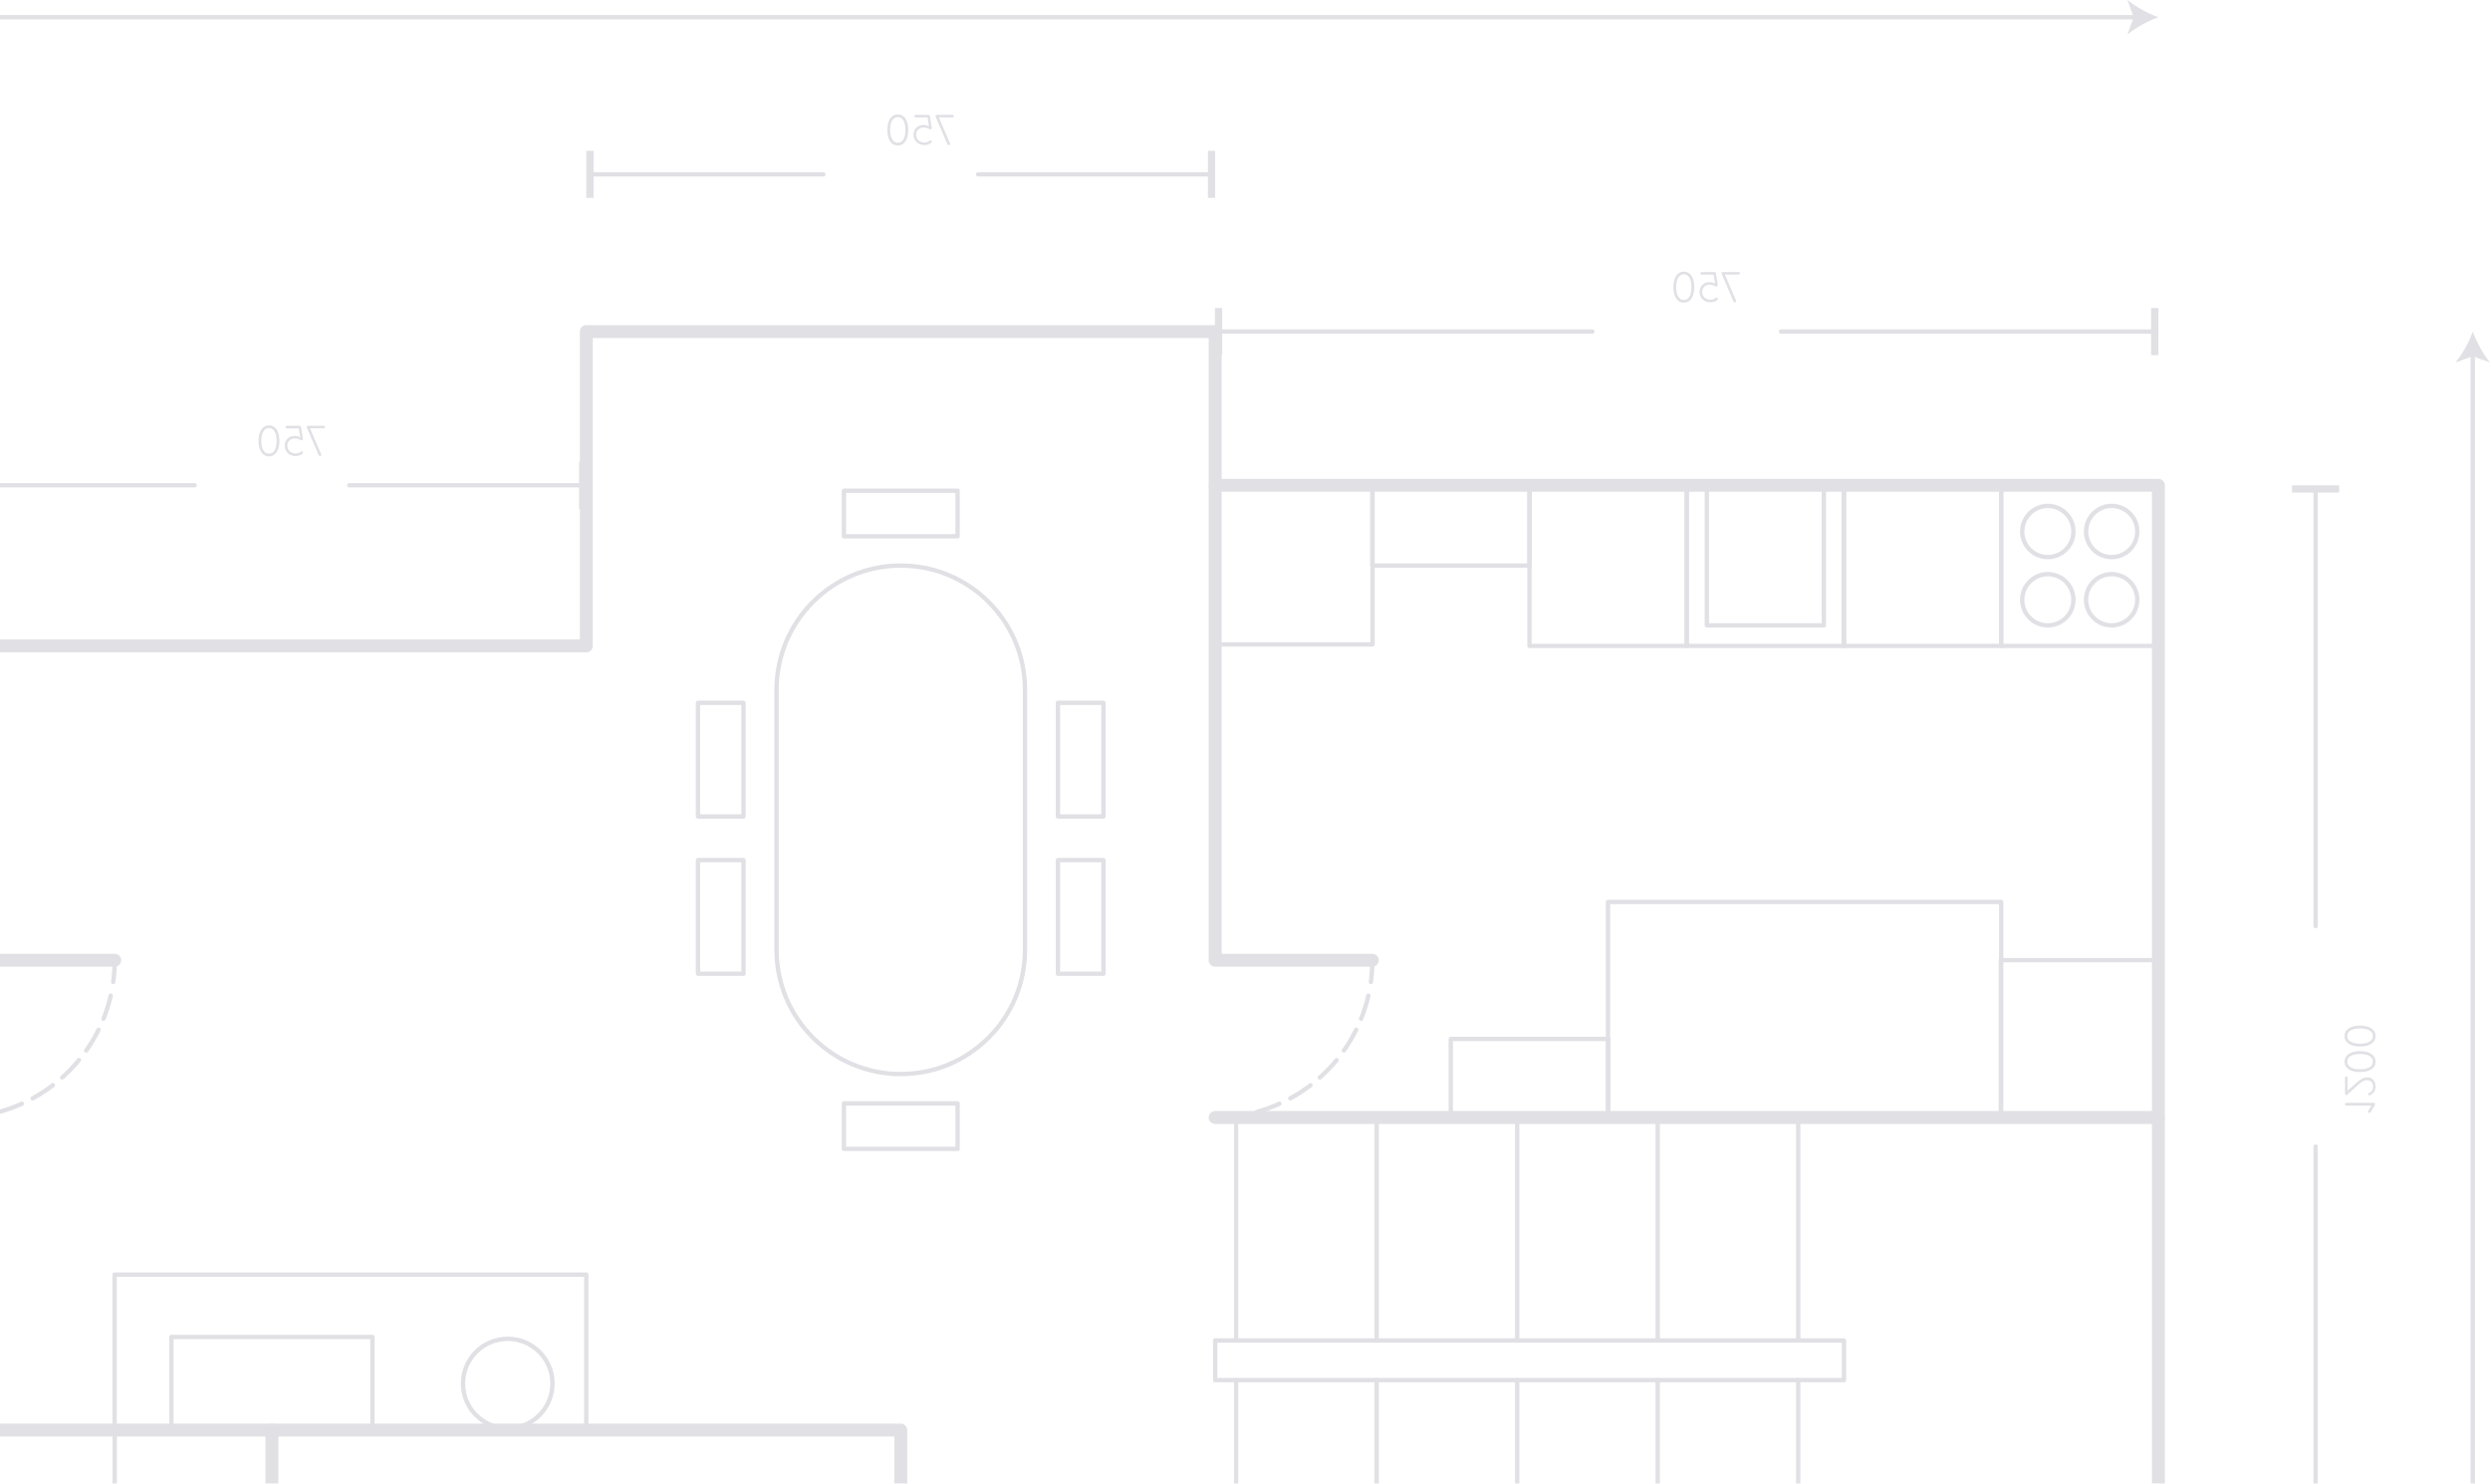 <svg width="579" height="345" viewBox="0 0 579 345" fill="none" xmlns="http://www.w3.org/2000/svg">
<g opacity="0.2" clip-path="url(#clip0)">
<path d="M501.886 259.854L282.562 259.854" stroke="#63637C" stroke-width="3" stroke-linecap="round" stroke-linejoin="round"/>
<path d="M428.778 311.711L428.778 320.934L282.562 320.934L282.562 311.711L428.778 311.711Z" stroke="#63637C" stroke-linecap="round" stroke-linejoin="round"/>
<path d="M418.139 320.934L418.139 369.104" stroke="#63637C" stroke-linecap="round" stroke-linejoin="round"/>
<path d="M385.465 320.934L385.465 369.104" stroke="#63637C" stroke-linecap="round" stroke-linejoin="round"/>
<path d="M352.792 320.934L352.792 369.104" stroke="#63637C" stroke-linecap="round" stroke-linejoin="round"/>
<path d="M320.118 320.934L320.118 369.104" stroke="#63637C" stroke-linecap="round" stroke-linejoin="round"/>
<path d="M287.444 320.934L287.444 369.104" stroke="#63637C" stroke-linecap="round" stroke-linejoin="round"/>
<path d="M418.139 259.854L418.139 311.71" stroke="#63637C" stroke-linecap="round" stroke-linejoin="round"/>
<path d="M385.465 259.854L385.465 311.71" stroke="#63637C" stroke-linecap="round" stroke-linejoin="round"/>
<path d="M352.792 259.854L352.792 311.71" stroke="#63637C" stroke-linecap="round" stroke-linejoin="round"/>
<path d="M320.118 259.854L320.118 311.71" stroke="#63637C" stroke-linecap="round" stroke-linejoin="round"/>
<path d="M287.444 259.854L287.444 311.71" stroke="#63637C" stroke-linecap="round" stroke-linejoin="round"/>
<path d="M238.341 160.399L238.341 220.873C238.341 236.824 225.408 249.755 209.455 249.755C193.501 249.755 180.568 236.824 180.568 220.873L180.568 160.399C180.568 144.448 193.501 131.517 209.455 131.517C225.408 131.517 238.341 144.448 238.341 160.399Z" stroke="#63637C" stroke-linecap="round" stroke-linejoin="round"/>
<path d="M196.24 256.572L222.669 256.572L222.669 267.159L196.24 267.159L196.24 256.572Z" stroke="#63637C" stroke-linecap="round" stroke-linejoin="round"/>
<path d="M246 226.428L246 200.003L256.588 200.003L256.588 226.428L246 226.428Z" stroke="#63637C" stroke-linecap="round" stroke-linejoin="round"/>
<path d="M246 189.854L246 163.429L256.588 163.429L256.588 189.854L246 189.854Z" stroke="#63637C" stroke-linecap="round" stroke-linejoin="round"/>
<path d="M162.304 226.428L162.304 200.003L172.892 200.003L172.892 226.428L162.304 226.428Z" stroke="#63637C" stroke-linecap="round" stroke-linejoin="round"/>
<path d="M162.304 189.854L162.304 163.429L172.892 163.429L172.892 189.854L162.304 189.854Z" stroke="#63637C" stroke-linecap="round" stroke-linejoin="round"/>
<path d="M196.24 114.114L222.669 114.114L222.669 124.701L196.24 124.701L196.24 114.114Z" stroke="#63637C" stroke-linecap="round" stroke-linejoin="round"/>
<path d="M-9.886 259.854L-9.886 332.547L63.222 332.547L63.222 661.897L209.454 661.897L282.562 661.897L392.216 661.897L392.216 369.104L501.886 369.104L501.886 112.852L282.562 112.852L282.562 77.103L136.33 77.103L136.33 150.2L-9.886 150.2L-9.886 223.297L26.677 223.297" stroke="#63637C" stroke-width="3" stroke-linecap="round" stroke-linejoin="round"/>
<path d="M63.222 332.547L209.455 332.547L209.455 442.605" stroke="#63637C" stroke-width="3" stroke-linecap="round" stroke-linejoin="round"/>
<path d="M282.562 112.852L282.562 223.297L319.108 223.297" stroke="#63637C" stroke-width="3" stroke-linecap="round" stroke-linejoin="round"/>
<path d="M282.562 259.854C284.252 259.856 285.939 259.738 287.612 259.5" stroke="#63637C" stroke-linecap="round" stroke-linejoin="round"/>
<path d="M292.225 258.558C298.726 256.773 304.607 253.227 309.22 248.312C313.833 243.397 316.998 237.303 318.367 230.703" stroke="#63637C" stroke-linecap="round" stroke-linejoin="round" stroke-dasharray="5.62 2.81"/>
<path d="M318.771 228.347C318.995 226.673 319.107 224.986 319.108 223.297" stroke="#63637C" stroke-linecap="round" stroke-linejoin="round"/>
<path d="M-0.206 258.558C6.292 256.768 12.17 253.221 16.782 248.306C21.395 243.392 24.562 237.301 25.936 230.703" stroke="#63637C" stroke-linecap="round" stroke-linejoin="round" stroke-dasharray="5.62 2.81"/>
<path d="M26.323 228.347C26.561 226.674 26.679 224.987 26.677 223.297" stroke="#63637C" stroke-linecap="round" stroke-linejoin="round"/>
<path d="M501.886 112.852L501.886 150.2L465.323 150.2L465.323 112.852L501.886 112.852Z" stroke="#63637C" stroke-linecap="round" stroke-linejoin="round"/>
<path d="M491.028 145.42C492.207 145.42 493.359 145.07 494.339 144.416C495.319 143.761 496.083 142.831 496.534 141.742C496.985 140.653 497.103 139.455 496.873 138.299C496.643 137.144 496.075 136.082 495.242 135.249C494.409 134.415 493.347 133.848 492.191 133.618C491.035 133.388 489.837 133.506 488.748 133.957C487.659 134.408 486.728 135.172 486.073 136.152C485.419 137.131 485.069 138.283 485.069 139.462C485.069 141.042 485.697 142.557 486.815 143.675C487.932 144.792 489.448 145.42 491.028 145.42V145.42Z" stroke="#63637C" stroke-linecap="round" stroke-linejoin="round"/>
<path d="M491.028 129.548C492.207 129.548 493.359 129.199 494.339 128.544C495.319 127.89 496.083 126.959 496.534 125.87C496.985 124.782 497.103 123.584 496.873 122.428C496.643 121.272 496.075 120.21 495.242 119.377C494.409 118.544 493.347 117.976 492.191 117.747C491.035 117.517 489.837 117.635 488.748 118.086C487.659 118.537 486.728 119.3 486.073 120.28C485.419 121.26 485.069 122.412 485.069 123.59C485.074 125.169 485.703 126.682 486.819 127.798C487.936 128.915 489.449 129.544 491.028 129.548Z" stroke="#63637C" stroke-linecap="round" stroke-linejoin="round"/>
<path d="M476.181 145.42C477.36 145.42 478.512 145.07 479.492 144.416C480.472 143.761 481.236 142.831 481.687 141.742C482.138 140.653 482.256 139.455 482.026 138.299C481.796 137.143 481.228 136.082 480.395 135.249C479.561 134.415 478.5 133.848 477.344 133.618C476.188 133.388 474.99 133.506 473.901 133.957C472.812 134.408 471.881 135.172 471.226 136.151C470.572 137.131 470.222 138.283 470.222 139.462C470.22 140.245 470.372 141.021 470.671 141.744C470.97 142.468 471.409 143.126 471.962 143.68C472.516 144.233 473.174 144.672 473.898 144.971C474.622 145.27 475.398 145.422 476.181 145.42V145.42Z" stroke="#63637C" stroke-linecap="round" stroke-linejoin="round"/>
<path d="M476.181 129.548C477.36 129.548 478.512 129.199 479.492 128.544C480.472 127.89 481.236 126.959 481.687 125.87C482.138 124.782 482.256 123.584 482.026 122.428C481.796 121.272 481.228 120.21 480.395 119.377C479.561 118.544 478.5 117.976 477.344 117.747C476.188 117.517 474.99 117.635 473.901 118.086C472.812 118.537 471.881 119.3 471.226 120.28C470.572 121.26 470.222 122.412 470.222 123.59C470.222 124.373 470.376 125.147 470.676 125.87C470.975 126.593 471.414 127.25 471.967 127.803C472.521 128.357 473.178 128.795 473.901 129.095C474.624 129.394 475.399 129.548 476.181 129.548V129.548Z" stroke="#63637C" stroke-linecap="round" stroke-linejoin="round"/>
<path d="M465.34 112.852L465.34 150.2L428.778 150.2L428.778 112.852L465.34 112.852Z" stroke="#63637C" stroke-linecap="round" stroke-linejoin="round"/>
<path d="M392.216 112.852L392.216 150.2L355.653 150.2L355.653 112.852L392.216 112.852Z" stroke="#63637C" stroke-linecap="round" stroke-linejoin="round"/>
<path d="M428.778 112.852L428.778 150.2L392.215 150.2L392.216 112.852L428.778 112.852Z" stroke="#63637C" stroke-linecap="round" stroke-linejoin="round"/>
<path d="M424.098 112.835L424.098 145.42L396.895 145.42L396.895 112.835L424.098 112.835Z" stroke="#63637C" stroke-linecap="round" stroke-linejoin="round"/>
<path d="M319.159 113.206L319.159 149.847L282.512 149.847L282.512 113.206L319.159 113.206Z" stroke="#63637C" stroke-linecap="round" stroke-linejoin="round"/>
<path d="M355.67 113.189L355.67 131.518L319.108 131.518L319.108 113.189L355.67 113.189Z" stroke="#63637C" stroke-linecap="round" stroke-linejoin="round"/>
<path d="M501.886 223.264L501.886 259.905L465.239 259.905L465.239 223.264L501.886 223.264Z" stroke="#63637C" stroke-linecap="round" stroke-linejoin="round"/>
<path d="M373.951 241.576L373.951 259.905L337.355 259.905L337.355 241.576L373.951 241.576Z" stroke="#63637C" stroke-linecap="round" stroke-linejoin="round"/>
<path d="M465.34 209.748L465.34 259.905L373.901 259.905L373.901 209.748L465.34 209.748Z" stroke="#63637C" stroke-linecap="round" stroke-linejoin="round"/>
<path d="M136.33 296.394L136.33 332.547L26.659 332.547L26.659 296.394L136.33 296.394Z" stroke="#63637C" stroke-linecap="round" stroke-linejoin="round"/>
<path d="M86.604 310.886L86.604 332.547L39.857 332.547L39.857 310.886L86.604 310.886Z" stroke="#63637C" stroke-linecap="round" stroke-linejoin="round"/>
<path d="M107.663 321.725C107.663 315.98 112.32 311.323 118.066 311.323C123.811 311.323 128.469 315.98 128.469 321.725C128.469 327.47 123.811 332.126 118.066 332.126C112.32 332.126 107.663 327.47 107.663 321.725Z" stroke="#63637C" stroke-linecap="round" stroke-linejoin="round"/>
<path d="M538.448 113.694L538.448 215.353" stroke="#63637C" stroke-linecap="round" stroke-linejoin="round"/>
<path d="M543.919 112.852L543.919 114.535L532.977 114.535L532.977 112.852L543.919 112.852Z" fill="#63637C"/>
<path d="M538.448 368.263L538.448 266.603" stroke="#63637C" stroke-linecap="round" stroke-linejoin="round"/>
<path d="M552.282 256.705C552.275 256.631 552.242 256.571 552.182 256.525C552.128 256.471 552.062 256.445 551.982 256.445L545.582 256.445C545.495 256.445 545.422 256.478 545.362 256.545C545.308 256.605 545.282 256.681 545.282 256.775C545.282 256.861 545.308 256.935 545.362 256.995C545.422 257.055 545.495 257.085 545.582 257.085L551.432 257.085L550.692 258.335C550.665 258.381 550.652 258.428 550.652 258.475C550.652 258.561 550.685 258.638 550.752 258.705C550.818 258.765 550.892 258.795 550.972 258.795C551.018 258.795 551.065 258.781 551.112 258.755C551.158 258.721 551.195 258.681 551.222 258.635L552.242 256.945C552.282 256.878 552.295 256.798 552.282 256.705ZM545.862 250.585C545.862 250.505 545.832 250.438 545.772 250.385C545.718 250.325 545.652 250.295 545.572 250.295C545.485 250.295 545.415 250.325 545.362 250.385C545.308 250.438 545.282 250.505 545.282 250.585L545.282 254.335C545.282 254.428 545.308 254.505 545.362 254.565C545.415 254.625 545.488 254.655 545.582 254.655C545.655 254.655 545.725 254.628 545.792 254.575L548.342 252.265C548.742 251.891 549.098 251.615 549.412 251.435C549.732 251.255 550.045 251.165 550.352 251.165C550.805 251.165 551.162 251.301 551.422 251.575C551.682 251.848 551.812 252.228 551.812 252.715C551.812 253.041 551.732 253.335 551.572 253.595C551.418 253.848 551.182 254.038 550.862 254.165C550.742 254.238 550.682 254.325 550.682 254.425C550.682 254.498 550.708 254.568 550.762 254.635C550.815 254.701 550.875 254.735 550.942 254.735C550.982 254.735 551.028 254.721 551.082 254.695C551.135 254.668 551.188 254.635 551.242 254.595C551.602 254.421 551.882 254.161 552.082 253.815C552.282 253.468 552.382 253.088 552.382 252.675C552.382 252.001 552.198 251.475 551.832 251.095C551.465 250.715 550.985 250.525 550.392 250.525C550.025 250.525 549.648 250.625 549.262 250.825C548.882 251.025 548.438 251.355 547.932 251.815L545.862 253.655L545.862 250.585ZM545.182 246.871C545.182 247.397 545.338 247.841 545.652 248.201C545.965 248.561 546.392 248.834 546.932 249.021C547.478 249.201 548.095 249.291 548.782 249.291C549.475 249.291 550.092 249.201 550.632 249.021C551.172 248.841 551.598 248.571 551.912 248.211C552.225 247.844 552.382 247.397 552.382 246.871C552.382 246.344 552.225 245.901 551.912 245.541C551.605 245.174 551.178 244.901 550.632 244.721C550.092 244.534 549.475 244.441 548.782 244.441C548.095 244.441 547.478 244.534 546.932 244.721C546.392 244.901 545.965 245.174 545.652 245.541C545.338 245.901 545.182 246.344 545.182 246.871ZM545.802 246.871C545.802 246.297 546.068 245.857 546.602 245.551C547.142 245.237 547.868 245.081 548.782 245.081C549.702 245.081 550.428 245.237 550.962 245.551C551.502 245.857 551.772 246.297 551.772 246.871C551.772 247.437 551.502 247.877 550.962 248.191C550.428 248.497 549.702 248.651 548.782 248.651C547.868 248.651 547.142 248.497 546.602 248.191C546.068 247.877 545.802 247.437 545.802 246.871ZM545.182 240.924C545.182 241.45 545.338 241.894 545.652 242.254C545.965 242.614 546.392 242.887 546.932 243.074C547.478 243.254 548.095 243.344 548.782 243.344C549.475 243.344 550.092 243.254 550.632 243.074C551.172 242.894 551.598 242.624 551.912 242.264C552.225 241.897 552.382 241.45 552.382 240.924C552.382 240.397 552.225 239.954 551.912 239.594C551.605 239.227 551.178 238.954 550.632 238.774C550.092 238.587 549.475 238.494 548.782 238.494C548.095 238.494 547.478 238.587 546.932 238.774C546.392 238.954 545.965 239.227 545.652 239.594C545.338 239.954 545.182 240.397 545.182 240.924ZM545.802 240.924C545.802 240.35 546.068 239.91 546.602 239.604C547.142 239.29 547.868 239.134 548.782 239.134C549.702 239.134 550.428 239.29 550.962 239.604C551.502 239.91 551.772 240.35 551.772 240.924C551.772 241.49 551.502 241.93 550.962 242.244C550.428 242.55 549.702 242.704 548.782 242.704C547.868 242.704 547.142 242.55 546.602 242.244C546.068 241.93 545.802 241.49 545.802 240.924Z" fill="#63637C"/>
<path d="M400.608 63.272C400.514 63.272 400.444 63.299 400.398 63.352C400.344 63.405 400.318 63.472 400.318 63.552C400.318 63.585 400.328 63.632 400.348 63.692L403.098 70.102C403.124 70.162 403.164 70.212 403.218 70.252C403.271 70.285 403.328 70.302 403.388 70.302C403.468 70.302 403.541 70.275 403.608 70.222C403.668 70.169 403.698 70.102 403.698 70.022C403.698 69.969 403.688 69.919 403.668 69.872L401.078 63.842L404.288 63.842C404.368 63.842 404.438 63.815 404.498 63.762C404.551 63.709 404.578 63.639 404.578 63.552C404.578 63.472 404.551 63.405 404.498 63.352C404.438 63.299 404.368 63.272 404.288 63.272L400.608 63.272ZM397.472 65.622C397.045 65.622 396.662 65.719 396.322 65.912C395.975 66.099 395.705 66.365 395.512 66.712C395.312 67.052 395.212 67.435 395.212 67.862C395.212 68.329 395.322 68.749 395.542 69.122C395.755 69.489 396.055 69.775 396.442 69.982C396.829 70.189 397.269 70.292 397.762 70.292C398.042 70.292 398.322 70.245 398.602 70.152C398.875 70.059 399.115 69.925 399.322 69.752C399.362 69.725 399.395 69.689 399.422 69.642C399.442 69.589 399.452 69.539 399.452 69.492C399.452 69.425 399.425 69.362 399.372 69.302C399.312 69.235 399.242 69.202 399.162 69.202C399.089 69.202 399.015 69.232 398.942 69.292C398.769 69.425 398.582 69.529 398.382 69.602C398.175 69.675 397.969 69.712 397.762 69.712C397.382 69.712 397.045 69.635 396.752 69.482C396.452 69.329 396.222 69.112 396.062 68.832C395.895 68.552 395.812 68.235 395.812 67.882C395.812 67.375 395.975 66.969 396.302 66.662C396.629 66.349 397.065 66.192 397.612 66.192C397.819 66.192 398.012 66.222 398.192 66.282C398.365 66.342 398.562 66.422 398.782 66.522C398.942 66.602 399.045 66.642 399.092 66.642C399.192 66.642 399.275 66.612 399.342 66.552C399.402 66.485 399.432 66.409 399.432 66.322C399.432 66.289 399.429 66.262 399.422 66.242L398.992 63.522C398.979 63.455 398.945 63.399 398.892 63.352C398.832 63.299 398.762 63.272 398.682 63.272L395.672 63.272C395.592 63.272 395.525 63.302 395.472 63.362C395.412 63.415 395.382 63.485 395.382 63.572C395.382 63.652 395.412 63.722 395.472 63.782C395.525 63.835 395.592 63.862 395.672 63.862L398.472 63.862L398.812 65.932C398.639 65.845 398.435 65.772 398.202 65.712C397.962 65.652 397.719 65.622 397.472 65.622ZM391.544 70.372C392.07 70.372 392.514 70.215 392.874 69.902C393.234 69.589 393.507 69.162 393.694 68.622C393.874 68.075 393.964 67.459 393.964 66.772C393.964 66.079 393.874 65.462 393.694 64.922C393.514 64.382 393.244 63.955 392.884 63.642C392.517 63.329 392.07 63.172 391.544 63.172C391.017 63.172 390.574 63.329 390.214 63.642C389.847 63.949 389.574 64.375 389.394 64.922C389.207 65.462 389.114 66.079 389.114 66.772C389.114 67.459 389.207 68.075 389.394 68.622C389.574 69.162 389.847 69.589 390.214 69.902C390.574 70.215 391.017 70.372 391.544 70.372ZM391.544 69.752C390.97 69.752 390.53 69.485 390.224 68.952C389.91 68.412 389.754 67.685 389.754 66.772C389.754 65.852 389.91 65.125 390.224 64.592C390.53 64.052 390.97 63.782 391.544 63.782C392.11 63.782 392.55 64.052 392.864 64.592C393.17 65.125 393.324 65.852 393.324 66.772C393.324 67.685 393.17 68.412 392.864 68.952C392.55 69.485 392.11 69.752 391.544 69.752Z" fill="#63637C"/>
<path d="M137.171 40.546L191.459 40.546" stroke="#63637C" stroke-linecap="round" stroke-linejoin="round"/>
<path d="M138.013 35.076L138.013 46.016L136.33 46.016L136.33 35.076L138.013 35.076Z" fill="#63637C"/>
<path d="M281.721 40.546L227.433 40.546" stroke="#63637C" stroke-linecap="round" stroke-linejoin="round"/>
<path d="M282.563 35.076L282.562 46.016L280.879 46.016L280.879 35.076L282.563 35.076Z" fill="#63637C"/>
<path d="M217.829 26.715C217.736 26.715 217.666 26.741 217.619 26.795C217.566 26.848 217.539 26.915 217.539 26.995C217.539 27.028 217.549 27.075 217.569 27.135L220.319 33.545C220.346 33.605 220.386 33.655 220.439 33.695C220.493 33.728 220.549 33.745 220.609 33.745C220.689 33.745 220.763 33.718 220.829 33.665C220.889 33.611 220.919 33.545 220.919 33.465C220.919 33.411 220.909 33.361 220.889 33.315L218.299 27.285L221.509 27.285C221.589 27.285 221.659 27.258 221.719 27.205C221.773 27.151 221.799 27.081 221.799 26.995C221.799 26.915 221.773 26.848 221.719 26.795C221.659 26.741 221.589 26.715 221.509 26.715L217.829 26.715ZM214.694 29.065C214.267 29.065 213.884 29.162 213.544 29.355C213.197 29.541 212.927 29.808 212.734 30.155C212.534 30.495 212.434 30.878 212.434 31.305C212.434 31.771 212.544 32.191 212.764 32.565C212.977 32.931 213.277 33.218 213.664 33.425C214.05 33.632 214.49 33.735 214.984 33.735C215.264 33.735 215.544 33.688 215.824 33.595C216.097 33.502 216.337 33.368 216.544 33.195C216.584 33.168 216.617 33.132 216.644 33.085C216.664 33.032 216.674 32.981 216.674 32.935C216.674 32.868 216.647 32.805 216.594 32.745C216.534 32.678 216.464 32.645 216.384 32.645C216.31 32.645 216.237 32.675 216.164 32.735C215.99 32.868 215.804 32.971 215.604 33.045C215.397 33.118 215.19 33.155 214.984 33.155C214.604 33.155 214.267 33.078 213.974 32.925C213.674 32.772 213.444 32.555 213.284 32.275C213.117 31.995 213.034 31.678 213.034 31.325C213.034 30.818 213.197 30.412 213.524 30.105C213.85 29.791 214.287 29.635 214.834 29.635C215.04 29.635 215.234 29.665 215.414 29.725C215.587 29.785 215.784 29.865 216.004 29.965C216.164 30.045 216.267 30.085 216.314 30.085C216.414 30.085 216.497 30.055 216.564 29.995C216.624 29.928 216.654 29.852 216.654 29.765C216.654 29.732 216.65 29.705 216.644 29.685L216.214 26.965C216.2 26.898 216.167 26.841 216.114 26.795C216.054 26.741 215.984 26.715 215.904 26.715L212.894 26.715C212.814 26.715 212.747 26.745 212.694 26.805C212.634 26.858 212.604 26.928 212.604 27.015C212.604 27.095 212.634 27.165 212.694 27.225C212.747 27.278 212.814 27.305 212.894 27.305L215.694 27.305L216.034 29.375C215.86 29.288 215.657 29.215 215.424 29.155C215.184 29.095 214.94 29.065 214.694 29.065ZM208.765 33.815C209.292 33.815 209.735 33.658 210.095 33.345C210.455 33.032 210.729 32.605 210.915 32.065C211.095 31.518 211.185 30.901 211.185 30.215C211.185 29.521 211.095 28.905 210.915 28.365C210.735 27.825 210.465 27.398 210.105 27.085C209.739 26.771 209.292 26.615 208.765 26.615C208.239 26.615 207.795 26.771 207.435 27.085C207.069 27.392 206.795 27.818 206.615 28.365C206.429 28.905 206.335 29.521 206.335 30.215C206.335 30.901 206.429 31.518 206.615 32.065C206.795 32.605 207.069 33.032 207.435 33.345C207.795 33.658 208.239 33.815 208.765 33.815ZM208.765 33.195C208.192 33.195 207.752 32.928 207.445 32.395C207.132 31.855 206.975 31.128 206.975 30.215C206.975 29.295 207.132 28.568 207.445 28.035C207.752 27.495 208.192 27.225 208.765 27.225C209.332 27.225 209.772 27.495 210.085 28.035C210.392 28.568 210.545 29.295 210.545 30.215C210.545 31.128 210.392 31.855 210.085 32.395C209.772 32.928 209.332 33.195 208.765 33.195Z" fill="#63637C"/>
<path d="M26.677 332.951L26.677 464.031" stroke="#63637C" stroke-linecap="round" stroke-linejoin="round"/>
<path d="M32.148 332.11L32.148 333.793L21.206 333.793L21.206 332.11L32.148 332.11Z" fill="#63637C"/>
<path d="M-9.044 112.852L45.244 112.852" stroke="#63637C" stroke-linecap="round" stroke-linejoin="round"/>
<path d="M135.488 112.852L81.217 112.852" stroke="#63637C" stroke-linecap="round" stroke-linejoin="round"/>
<path d="M136.33 107.382L136.33 118.322L134.646 118.322L134.646 107.382L136.33 107.382Z" fill="#63637C"/>
<path d="M71.614 99.021C71.52 99.021 71.45 99.048 71.404 99.101C71.35 99.154 71.324 99.221 71.324 99.301C71.324 99.334 71.334 99.381 71.354 99.441L74.104 105.851C74.13 105.911 74.17 105.961 74.224 106.001C74.277 106.034 74.334 106.051 74.394 106.051C74.474 106.051 74.547 106.024 74.614 105.971C74.674 105.918 74.704 105.851 74.704 105.771C74.704 105.718 74.694 105.668 74.674 105.621L72.084 99.591L75.294 99.591C75.374 99.591 75.444 99.564 75.504 99.511C75.557 99.458 75.584 99.388 75.584 99.301C75.584 99.221 75.557 99.154 75.504 99.101C75.444 99.048 75.374 99.021 75.294 99.021L71.614 99.021ZM68.478 101.371C68.051 101.371 67.668 101.468 67.328 101.661C66.981 101.848 66.711 102.114 66.518 102.461C66.318 102.801 66.218 103.184 66.218 103.611C66.218 104.078 66.328 104.498 66.548 104.871C66.761 105.238 67.061 105.524 67.448 105.731C67.835 105.938 68.275 106.041 68.768 106.041C69.048 106.041 69.328 105.994 69.608 105.901C69.881 105.808 70.121 105.674 70.328 105.501C70.368 105.474 70.401 105.438 70.428 105.391C70.448 105.338 70.458 105.288 70.458 105.241C70.458 105.174 70.431 105.111 70.378 105.051C70.318 104.984 70.248 104.951 70.168 104.951C70.094 104.951 70.021 104.981 69.948 105.041C69.775 105.174 69.588 105.278 69.388 105.351C69.181 105.424 68.975 105.461 68.768 105.461C68.388 105.461 68.051 105.384 67.758 105.231C67.458 105.078 67.228 104.861 67.068 104.581C66.901 104.301 66.818 103.984 66.818 103.631C66.818 103.124 66.981 102.718 67.308 102.411C67.635 102.098 68.071 101.941 68.618 101.941C68.825 101.941 69.018 101.971 69.198 102.031C69.371 102.091 69.568 102.171 69.788 102.271C69.948 102.351 70.051 102.391 70.098 102.391C70.198 102.391 70.281 102.361 70.348 102.301C70.408 102.234 70.438 102.158 70.438 102.071C70.438 102.038 70.434 102.011 70.428 101.991L69.998 99.271C69.984 99.204 69.951 99.148 69.898 99.101C69.838 99.048 69.768 99.021 69.688 99.021L66.678 99.021C66.598 99.021 66.531 99.051 66.478 99.111C66.418 99.164 66.388 99.234 66.388 99.321C66.388 99.401 66.418 99.471 66.478 99.531C66.531 99.584 66.598 99.611 66.678 99.611L69.478 99.611L69.818 101.681C69.644 101.594 69.441 101.521 69.208 101.461C68.968 101.401 68.725 101.371 68.478 101.371ZM62.55 106.121C63.076 106.121 63.52 105.964 63.88 105.651C64.24 105.338 64.513 104.911 64.7 104.371C64.879 103.824 64.969 103.208 64.969 102.521C64.969 101.828 64.879 101.211 64.7 100.671C64.519 100.131 64.249 99.704 63.889 99.391C63.523 99.078 63.076 98.921 62.55 98.921C62.023 98.921 61.58 99.078 61.219 99.391C60.853 99.698 60.58 100.124 60.4 100.671C60.213 101.211 60.12 101.828 60.12 102.521C60.12 103.208 60.213 103.824 60.4 104.371C60.58 104.911 60.853 105.338 61.219 105.651C61.58 105.964 62.023 106.121 62.55 106.121ZM62.55 105.501C61.976 105.501 61.536 105.234 61.23 104.701C60.916 104.161 60.76 103.434 60.76 102.521C60.76 101.601 60.916 100.874 61.23 100.341C61.536 99.801 61.976 99.531 62.55 99.531C63.116 99.531 63.556 99.801 63.87 100.341C64.176 100.874 64.329 101.601 64.329 102.521C64.329 103.434 64.176 104.161 63.87 104.701C63.556 105.234 63.116 105.501 62.55 105.501Z" fill="#63637C"/>
<path d="M574.994 656.814L574.994 82.186" stroke="#63637C" stroke-linecap="round" stroke-linejoin="round"/>
<path d="M574.994 77.103C574.066 79.699 572.712 82.123 570.987 84.273L574.994 82.826L579 84.273C577.287 82.114 575.934 79.693 574.994 77.103Z" fill="#63637C"/>
<path d="M-4.852 4.006L496.802 4.006" stroke="#63637C" stroke-linecap="round" stroke-linejoin="round"/>
<path d="M501.886 4.006C499.289 3.067 496.862 1.714 494.698 0L496.146 4.006L494.698 8.012C496.859 6.292 499.287 4.939 501.886 4.006Z" fill="#63637C"/>
<path d="M283.353 77.103L370.265 77.103" stroke="#63637C" stroke-linecap="round" stroke-linejoin="round"/>
<path d="M284.195 71.633L284.195 82.573L282.512 82.573L282.512 71.633L284.195 71.633Z" fill="#63637C"/>
<path d="M501.044 77.103L414.133 77.103" stroke="#63637C" stroke-linecap="round" stroke-linejoin="round"/>
<path d="M501.886 71.633L501.886 82.573L500.202 82.573L500.202 71.633L501.886 71.633Z" fill="#63637C"/>
</g>
<defs>
<clipPath id="clip0">
<rect width="345" height="579" fill="white" transform="matrix(4.37114e-08 -1 -1 -4.37114e-08 579 345)"/>
</clipPath>
</defs>
</svg>
